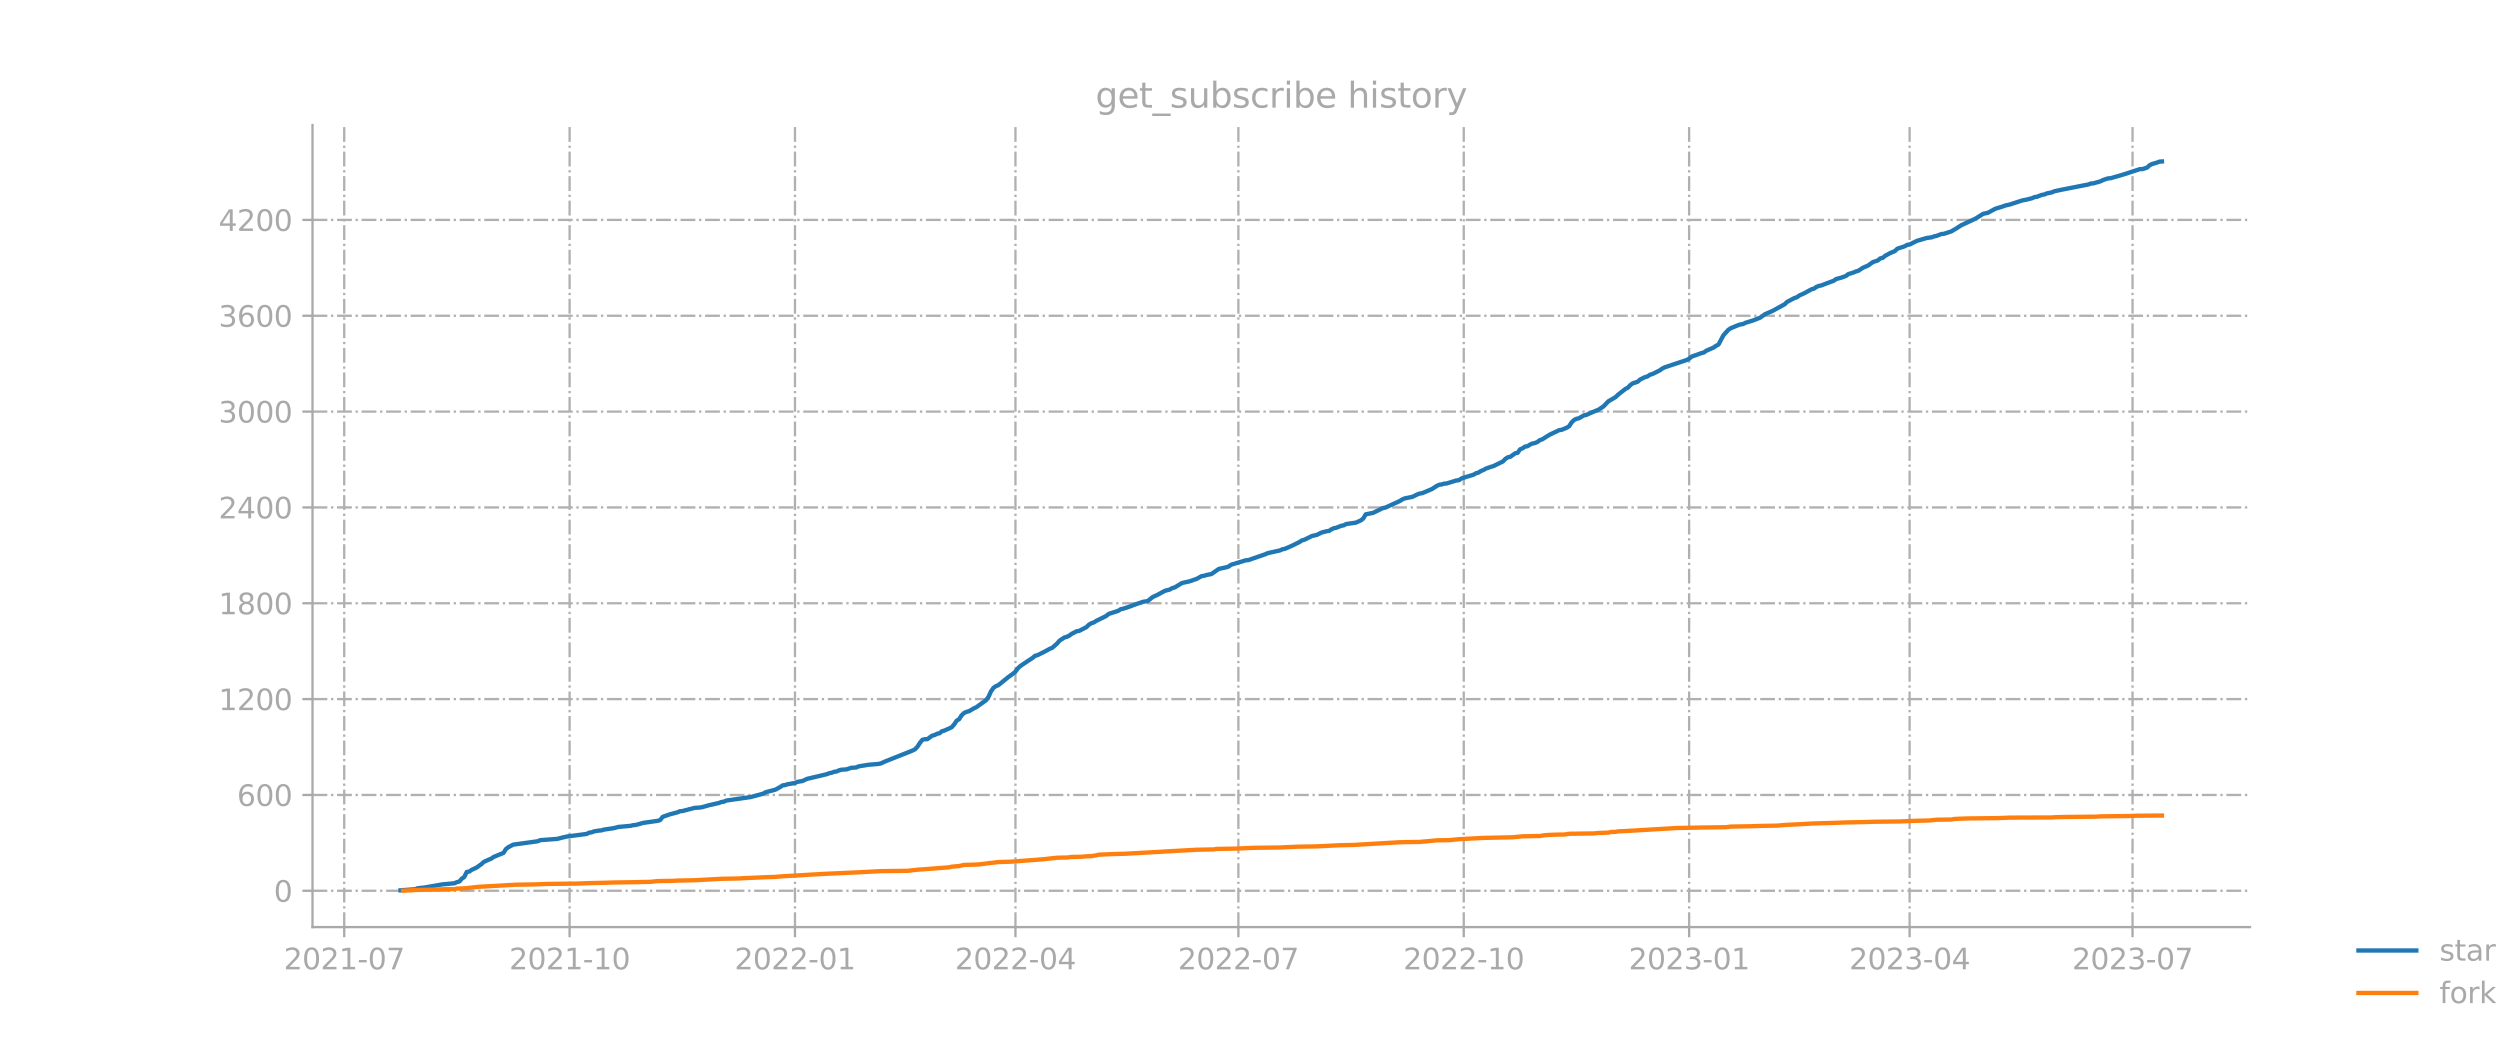 <?xml version="1.0" encoding="utf-8" standalone="no"?>
<!DOCTYPE svg PUBLIC "-//W3C//DTD SVG 1.1//EN"
  "http://www.w3.org/Graphics/SVG/1.1/DTD/svg11.dtd">
<svg xmlns:xlink="http://www.w3.org/1999/xlink" width="864pt" height="360pt" viewBox="0 0 864 360" xmlns="http://www.w3.org/2000/svg" version="1.1">
 <defs>
  <style type="text/css">*{stroke-linejoin: round; stroke-linecap: butt}</style>
 </defs>
 <g id="figure_1">
  <g id="patch_1">
   <path d="M 0 360 
L 864 360 
L 864 0 
L 0 0 
L 0 360 
z
" style="fill: none; opacity: 0"/>
  </g>
  <g id="axes_1">
   <g id="patch_2">
    <path d="M 108 320.4 
L 777.6 320.4 
L 777.6 43.2 
L 108 43.2 
L 108 320.4 
z
" style="fill: none; opacity: 0"/>
   </g>
   <g id="matplotlib.axis_1">
    <g id="xtick_1">
     <g id="line2d_1">
      <path d="M 118.964 320.4 
L 118.964 43.2 
" clip-path="url(#p62c5298dff)" style="fill: none; stroke-dasharray: 5.12,1.28,0.8,1.28; stroke-dashoffset: 0; stroke: #b0b0b0; stroke-width: 0.8"/>
     </g>
     <g id="line2d_2">
      <defs>
       <path id="m51fd065b1b" d="M 0 0 
L 0 3.5 
" style="stroke: #a9a9a9; stroke-width: 0.8"/>
      </defs>
      <g>
       <use xlink:href="#m51fd065b1b" x="118.964" y="320.4" style="fill: #a9a9a9; stroke: #a9a9a9; stroke-width: 0.8"/>
      </g>
     </g>
     <g id="text_1">
      <!-- 2021-07 -->
      <g style="fill: #a9a9a9" transform="translate(98.072 334.998) scale(0.1 -0.1)">
       <defs>
        <path id="DejaVuSans-32" d="M 1228 531 
L 3431 531 
L 3431 0 
L 469 0 
L 469 531 
Q 828 903 1448 1529 
Q 2069 2156 2228 2338 
Q 2531 2678 2651 2914 
Q 2772 3150 2772 3378 
Q 2772 3750 2511 3984 
Q 2250 4219 1831 4219 
Q 1534 4219 1204 4116 
Q 875 4013 500 3803 
L 500 4441 
Q 881 4594 1212 4672 
Q 1544 4750 1819 4750 
Q 2544 4750 2975 4387 
Q 3406 4025 3406 3419 
Q 3406 3131 3298 2873 
Q 3191 2616 2906 2266 
Q 2828 2175 2409 1742 
Q 1991 1309 1228 531 
z
" transform="scale(0.016)"/>
        <path id="DejaVuSans-30" d="M 2034 4250 
Q 1547 4250 1301 3770 
Q 1056 3291 1056 2328 
Q 1056 1369 1301 889 
Q 1547 409 2034 409 
Q 2525 409 2770 889 
Q 3016 1369 3016 2328 
Q 3016 3291 2770 3770 
Q 2525 4250 2034 4250 
z
M 2034 4750 
Q 2819 4750 3233 4129 
Q 3647 3509 3647 2328 
Q 3647 1150 3233 529 
Q 2819 -91 2034 -91 
Q 1250 -91 836 529 
Q 422 1150 422 2328 
Q 422 3509 836 4129 
Q 1250 4750 2034 4750 
z
" transform="scale(0.016)"/>
        <path id="DejaVuSans-31" d="M 794 531 
L 1825 531 
L 1825 4091 
L 703 3866 
L 703 4441 
L 1819 4666 
L 2450 4666 
L 2450 531 
L 3481 531 
L 3481 0 
L 794 0 
L 794 531 
z
" transform="scale(0.016)"/>
        <path id="DejaVuSans-2d" d="M 313 2009 
L 1997 2009 
L 1997 1497 
L 313 1497 
L 313 2009 
z
" transform="scale(0.016)"/>
        <path id="DejaVuSans-37" d="M 525 4666 
L 3525 4666 
L 3525 4397 
L 1831 0 
L 1172 0 
L 2766 4134 
L 525 4134 
L 525 4666 
z
" transform="scale(0.016)"/>
       </defs>
       <use xlink:href="#DejaVuSans-32"/>
       <use xlink:href="#DejaVuSans-30" x="63.623"/>
       <use xlink:href="#DejaVuSans-32" x="127.246"/>
       <use xlink:href="#DejaVuSans-31" x="190.869"/>
       <use xlink:href="#DejaVuSans-2d" x="254.492"/>
       <use xlink:href="#DejaVuSans-30" x="290.576"/>
       <use xlink:href="#DejaVuSans-37" x="354.199"/>
      </g>
     </g>
    </g>
    <g id="xtick_2">
     <g id="line2d_3">
      <path d="M 196.854 320.4 
L 196.854 43.2 
" clip-path="url(#p62c5298dff)" style="fill: none; stroke-dasharray: 5.12,1.28,0.8,1.28; stroke-dashoffset: 0; stroke: #b0b0b0; stroke-width: 0.8"/>
     </g>
     <g id="line2d_4">
      <g>
       <use xlink:href="#m51fd065b1b" x="196.854" y="320.4" style="fill: #a9a9a9; stroke: #a9a9a9; stroke-width: 0.8"/>
      </g>
     </g>
     <g id="text_2">
      <!-- 2021-10 -->
      <g style="fill: #a9a9a9" transform="translate(175.962 334.998) scale(0.1 -0.1)">
       <use xlink:href="#DejaVuSans-32"/>
       <use xlink:href="#DejaVuSans-30" x="63.623"/>
       <use xlink:href="#DejaVuSans-32" x="127.246"/>
       <use xlink:href="#DejaVuSans-31" x="190.869"/>
       <use xlink:href="#DejaVuSans-2d" x="254.492"/>
       <use xlink:href="#DejaVuSans-31" x="290.576"/>
       <use xlink:href="#DejaVuSans-30" x="354.199"/>
      </g>
     </g>
    </g>
    <g id="xtick_3">
     <g id="line2d_5">
      <path d="M 274.744 320.4 
L 274.744 43.2 
" clip-path="url(#p62c5298dff)" style="fill: none; stroke-dasharray: 5.12,1.28,0.8,1.28; stroke-dashoffset: 0; stroke: #b0b0b0; stroke-width: 0.8"/>
     </g>
     <g id="line2d_6">
      <g>
       <use xlink:href="#m51fd065b1b" x="274.744" y="320.4" style="fill: #a9a9a9; stroke: #a9a9a9; stroke-width: 0.8"/>
      </g>
     </g>
     <g id="text_3">
      <!-- 2022-01 -->
      <g style="fill: #a9a9a9" transform="translate(253.852 334.998) scale(0.1 -0.1)">
       <use xlink:href="#DejaVuSans-32"/>
       <use xlink:href="#DejaVuSans-30" x="63.623"/>
       <use xlink:href="#DejaVuSans-32" x="127.246"/>
       <use xlink:href="#DejaVuSans-32" x="190.869"/>
       <use xlink:href="#DejaVuSans-2d" x="254.492"/>
       <use xlink:href="#DejaVuSans-30" x="290.576"/>
       <use xlink:href="#DejaVuSans-31" x="354.199"/>
      </g>
     </g>
    </g>
    <g id="xtick_4">
     <g id="line2d_7">
      <path d="M 350.941 320.4 
L 350.941 43.2 
" clip-path="url(#p62c5298dff)" style="fill: none; stroke-dasharray: 5.12,1.28,0.8,1.28; stroke-dashoffset: 0; stroke: #b0b0b0; stroke-width: 0.8"/>
     </g>
     <g id="line2d_8">
      <g>
       <use xlink:href="#m51fd065b1b" x="350.941" y="320.4" style="fill: #a9a9a9; stroke: #a9a9a9; stroke-width: 0.8"/>
      </g>
     </g>
     <g id="text_4">
      <!-- 2022-04 -->
      <g style="fill: #a9a9a9" transform="translate(330.049 334.998) scale(0.1 -0.1)">
       <defs>
        <path id="DejaVuSans-34" d="M 2419 4116 
L 825 1625 
L 2419 1625 
L 2419 4116 
z
M 2253 4666 
L 3047 4666 
L 3047 1625 
L 3713 1625 
L 3713 1100 
L 3047 1100 
L 3047 0 
L 2419 0 
L 2419 1100 
L 313 1100 
L 313 1709 
L 2253 4666 
z
" transform="scale(0.016)"/>
       </defs>
       <use xlink:href="#DejaVuSans-32"/>
       <use xlink:href="#DejaVuSans-30" x="63.623"/>
       <use xlink:href="#DejaVuSans-32" x="127.246"/>
       <use xlink:href="#DejaVuSans-32" x="190.869"/>
       <use xlink:href="#DejaVuSans-2d" x="254.492"/>
       <use xlink:href="#DejaVuSans-30" x="290.576"/>
       <use xlink:href="#DejaVuSans-34" x="354.199"/>
      </g>
     </g>
    </g>
    <g id="xtick_5">
     <g id="line2d_9">
      <path d="M 427.984 320.4 
L 427.984 43.2 
" clip-path="url(#p62c5298dff)" style="fill: none; stroke-dasharray: 5.12,1.28,0.8,1.28; stroke-dashoffset: 0; stroke: #b0b0b0; stroke-width: 0.8"/>
     </g>
     <g id="line2d_10">
      <g>
       <use xlink:href="#m51fd065b1b" x="427.984" y="320.4" style="fill: #a9a9a9; stroke: #a9a9a9; stroke-width: 0.8"/>
      </g>
     </g>
     <g id="text_5">
      <!-- 2022-07 -->
      <g style="fill: #a9a9a9" transform="translate(407.093 334.998) scale(0.1 -0.1)">
       <use xlink:href="#DejaVuSans-32"/>
       <use xlink:href="#DejaVuSans-30" x="63.623"/>
       <use xlink:href="#DejaVuSans-32" x="127.246"/>
       <use xlink:href="#DejaVuSans-32" x="190.869"/>
       <use xlink:href="#DejaVuSans-2d" x="254.492"/>
       <use xlink:href="#DejaVuSans-30" x="290.576"/>
       <use xlink:href="#DejaVuSans-37" x="354.199"/>
      </g>
     </g>
    </g>
    <g id="xtick_6">
     <g id="line2d_11">
      <path d="M 505.874 320.4 
L 505.874 43.2 
" clip-path="url(#p62c5298dff)" style="fill: none; stroke-dasharray: 5.12,1.28,0.8,1.28; stroke-dashoffset: 0; stroke: #b0b0b0; stroke-width: 0.8"/>
     </g>
     <g id="line2d_12">
      <g>
       <use xlink:href="#m51fd065b1b" x="505.874" y="320.4" style="fill: #a9a9a9; stroke: #a9a9a9; stroke-width: 0.8"/>
      </g>
     </g>
     <g id="text_6">
      <!-- 2022-10 -->
      <g style="fill: #a9a9a9" transform="translate(484.983 334.998) scale(0.1 -0.1)">
       <use xlink:href="#DejaVuSans-32"/>
       <use xlink:href="#DejaVuSans-30" x="63.623"/>
       <use xlink:href="#DejaVuSans-32" x="127.246"/>
       <use xlink:href="#DejaVuSans-32" x="190.869"/>
       <use xlink:href="#DejaVuSans-2d" x="254.492"/>
       <use xlink:href="#DejaVuSans-31" x="290.576"/>
       <use xlink:href="#DejaVuSans-30" x="354.199"/>
      </g>
     </g>
    </g>
    <g id="xtick_7">
     <g id="line2d_13">
      <path d="M 583.764 320.4 
L 583.764 43.2 
" clip-path="url(#p62c5298dff)" style="fill: none; stroke-dasharray: 5.12,1.28,0.8,1.28; stroke-dashoffset: 0; stroke: #b0b0b0; stroke-width: 0.8"/>
     </g>
     <g id="line2d_14">
      <g>
       <use xlink:href="#m51fd065b1b" x="583.764" y="320.4" style="fill: #a9a9a9; stroke: #a9a9a9; stroke-width: 0.8"/>
      </g>
     </g>
     <g id="text_7">
      <!-- 2023-01 -->
      <g style="fill: #a9a9a9" transform="translate(562.873 334.998) scale(0.1 -0.1)">
       <defs>
        <path id="DejaVuSans-33" d="M 2597 2516 
Q 3050 2419 3304 2112 
Q 3559 1806 3559 1356 
Q 3559 666 3084 287 
Q 2609 -91 1734 -91 
Q 1441 -91 1130 -33 
Q 819 25 488 141 
L 488 750 
Q 750 597 1062 519 
Q 1375 441 1716 441 
Q 2309 441 2620 675 
Q 2931 909 2931 1356 
Q 2931 1769 2642 2001 
Q 2353 2234 1838 2234 
L 1294 2234 
L 1294 2753 
L 1863 2753 
Q 2328 2753 2575 2939 
Q 2822 3125 2822 3475 
Q 2822 3834 2567 4026 
Q 2313 4219 1838 4219 
Q 1578 4219 1281 4162 
Q 984 4106 628 3988 
L 628 4550 
Q 988 4650 1302 4700 
Q 1616 4750 1894 4750 
Q 2613 4750 3031 4423 
Q 3450 4097 3450 3541 
Q 3450 3153 3228 2886 
Q 3006 2619 2597 2516 
z
" transform="scale(0.016)"/>
       </defs>
       <use xlink:href="#DejaVuSans-32"/>
       <use xlink:href="#DejaVuSans-30" x="63.623"/>
       <use xlink:href="#DejaVuSans-32" x="127.246"/>
       <use xlink:href="#DejaVuSans-33" x="190.869"/>
       <use xlink:href="#DejaVuSans-2d" x="254.492"/>
       <use xlink:href="#DejaVuSans-30" x="290.576"/>
       <use xlink:href="#DejaVuSans-31" x="354.199"/>
      </g>
     </g>
    </g>
    <g id="xtick_8">
     <g id="line2d_15">
      <path d="M 659.961 320.4 
L 659.961 43.2 
" clip-path="url(#p62c5298dff)" style="fill: none; stroke-dasharray: 5.12,1.28,0.8,1.28; stroke-dashoffset: 0; stroke: #b0b0b0; stroke-width: 0.8"/>
     </g>
     <g id="line2d_16">
      <g>
       <use xlink:href="#m51fd065b1b" x="659.961" y="320.4" style="fill: #a9a9a9; stroke: #a9a9a9; stroke-width: 0.8"/>
      </g>
     </g>
     <g id="text_8">
      <!-- 2023-04 -->
      <g style="fill: #a9a9a9" transform="translate(639.069 334.998) scale(0.1 -0.1)">
       <use xlink:href="#DejaVuSans-32"/>
       <use xlink:href="#DejaVuSans-30" x="63.623"/>
       <use xlink:href="#DejaVuSans-32" x="127.246"/>
       <use xlink:href="#DejaVuSans-33" x="190.869"/>
       <use xlink:href="#DejaVuSans-2d" x="254.492"/>
       <use xlink:href="#DejaVuSans-30" x="290.576"/>
       <use xlink:href="#DejaVuSans-34" x="354.199"/>
      </g>
     </g>
    </g>
    <g id="xtick_9">
     <g id="line2d_17">
      <path d="M 737.004 320.4 
L 737.004 43.2 
" clip-path="url(#p62c5298dff)" style="fill: none; stroke-dasharray: 5.12,1.28,0.8,1.28; stroke-dashoffset: 0; stroke: #b0b0b0; stroke-width: 0.8"/>
     </g>
     <g id="line2d_18">
      <g>
       <use xlink:href="#m51fd065b1b" x="737.004" y="320.4" style="fill: #a9a9a9; stroke: #a9a9a9; stroke-width: 0.8"/>
      </g>
     </g>
     <g id="text_9">
      <!-- 2023-07 -->
      <g style="fill: #a9a9a9" transform="translate(716.113 334.998) scale(0.1 -0.1)">
       <use xlink:href="#DejaVuSans-32"/>
       <use xlink:href="#DejaVuSans-30" x="63.623"/>
       <use xlink:href="#DejaVuSans-32" x="127.246"/>
       <use xlink:href="#DejaVuSans-33" x="190.869"/>
       <use xlink:href="#DejaVuSans-2d" x="254.492"/>
       <use xlink:href="#DejaVuSans-30" x="290.576"/>
       <use xlink:href="#DejaVuSans-37" x="354.199"/>
      </g>
     </g>
    </g>
   </g>
   <g id="matplotlib.axis_2">
    <g id="ytick_1">
     <g id="line2d_19">
      <path d="M 108 307.855 
L 777.6 307.855 
" clip-path="url(#p62c5298dff)" style="fill: none; stroke-dasharray: 5.12,1.28,0.8,1.28; stroke-dashoffset: 0; stroke: #b0b0b0; stroke-width: 0.8"/>
     </g>
     <g id="line2d_20">
      <defs>
       <path id="m081db07218" d="M 0 0 
L -3.5 0 
" style="stroke: #a9a9a9; stroke-width: 0.8"/>
      </defs>
      <g>
       <use xlink:href="#m081db07218" x="108" y="307.855" style="fill: #a9a9a9; stroke: #a9a9a9; stroke-width: 0.8"/>
      </g>
     </g>
     <g id="text_10">
      <!-- 0 -->
      <g style="fill: #a9a9a9" transform="translate(94.638 311.654) scale(0.1 -0.1)">
       <use xlink:href="#DejaVuSans-30"/>
      </g>
     </g>
    </g>
    <g id="ytick_2">
     <g id="line2d_21">
      <path d="M 108 274.734 
L 777.6 274.734 
" clip-path="url(#p62c5298dff)" style="fill: none; stroke-dasharray: 5.12,1.28,0.8,1.28; stroke-dashoffset: 0; stroke: #b0b0b0; stroke-width: 0.8"/>
     </g>
     <g id="line2d_22">
      <g>
       <use xlink:href="#m081db07218" x="108" y="274.734" style="fill: #a9a9a9; stroke: #a9a9a9; stroke-width: 0.8"/>
      </g>
     </g>
     <g id="text_11">
      <!-- 600 -->
      <g style="fill: #a9a9a9" transform="translate(81.912 278.533) scale(0.1 -0.1)">
       <defs>
        <path id="DejaVuSans-36" d="M 2113 2584 
Q 1688 2584 1439 2293 
Q 1191 2003 1191 1497 
Q 1191 994 1439 701 
Q 1688 409 2113 409 
Q 2538 409 2786 701 
Q 3034 994 3034 1497 
Q 3034 2003 2786 2293 
Q 2538 2584 2113 2584 
z
M 3366 4563 
L 3366 3988 
Q 3128 4100 2886 4159 
Q 2644 4219 2406 4219 
Q 1781 4219 1451 3797 
Q 1122 3375 1075 2522 
Q 1259 2794 1537 2939 
Q 1816 3084 2150 3084 
Q 2853 3084 3261 2657 
Q 3669 2231 3669 1497 
Q 3669 778 3244 343 
Q 2819 -91 2113 -91 
Q 1303 -91 875 529 
Q 447 1150 447 2328 
Q 447 3434 972 4092 
Q 1497 4750 2381 4750 
Q 2619 4750 2861 4703 
Q 3103 4656 3366 4563 
z
" transform="scale(0.016)"/>
       </defs>
       <use xlink:href="#DejaVuSans-36"/>
       <use xlink:href="#DejaVuSans-30" x="63.623"/>
       <use xlink:href="#DejaVuSans-30" x="127.246"/>
      </g>
     </g>
    </g>
    <g id="ytick_3">
     <g id="line2d_23">
      <path d="M 108 241.612 
L 777.6 241.612 
" clip-path="url(#p62c5298dff)" style="fill: none; stroke-dasharray: 5.12,1.28,0.8,1.28; stroke-dashoffset: 0; stroke: #b0b0b0; stroke-width: 0.8"/>
     </g>
     <g id="line2d_24">
      <g>
       <use xlink:href="#m081db07218" x="108" y="241.612" style="fill: #a9a9a9; stroke: #a9a9a9; stroke-width: 0.8"/>
      </g>
     </g>
     <g id="text_12">
      <!-- 1200 -->
      <g style="fill: #a9a9a9" transform="translate(75.55 245.411) scale(0.1 -0.1)">
       <use xlink:href="#DejaVuSans-31"/>
       <use xlink:href="#DejaVuSans-32" x="63.623"/>
       <use xlink:href="#DejaVuSans-30" x="127.246"/>
       <use xlink:href="#DejaVuSans-30" x="190.869"/>
      </g>
     </g>
    </g>
    <g id="ytick_4">
     <g id="line2d_25">
      <path d="M 108 208.49 
L 777.6 208.49 
" clip-path="url(#p62c5298dff)" style="fill: none; stroke-dasharray: 5.12,1.28,0.8,1.28; stroke-dashoffset: 0; stroke: #b0b0b0; stroke-width: 0.8"/>
     </g>
     <g id="line2d_26">
      <g>
       <use xlink:href="#m081db07218" x="108" y="208.49" style="fill: #a9a9a9; stroke: #a9a9a9; stroke-width: 0.8"/>
      </g>
     </g>
     <g id="text_13">
      <!-- 1800 -->
      <g style="fill: #a9a9a9" transform="translate(75.55 212.29) scale(0.1 -0.1)">
       <defs>
        <path id="DejaVuSans-38" d="M 2034 2216 
Q 1584 2216 1326 1975 
Q 1069 1734 1069 1313 
Q 1069 891 1326 650 
Q 1584 409 2034 409 
Q 2484 409 2743 651 
Q 3003 894 3003 1313 
Q 3003 1734 2745 1975 
Q 2488 2216 2034 2216 
z
M 1403 2484 
Q 997 2584 770 2862 
Q 544 3141 544 3541 
Q 544 4100 942 4425 
Q 1341 4750 2034 4750 
Q 2731 4750 3128 4425 
Q 3525 4100 3525 3541 
Q 3525 3141 3298 2862 
Q 3072 2584 2669 2484 
Q 3125 2378 3379 2068 
Q 3634 1759 3634 1313 
Q 3634 634 3220 271 
Q 2806 -91 2034 -91 
Q 1263 -91 848 271 
Q 434 634 434 1313 
Q 434 1759 690 2068 
Q 947 2378 1403 2484 
z
M 1172 3481 
Q 1172 3119 1398 2916 
Q 1625 2713 2034 2713 
Q 2441 2713 2670 2916 
Q 2900 3119 2900 3481 
Q 2900 3844 2670 4047 
Q 2441 4250 2034 4250 
Q 1625 4250 1398 4047 
Q 1172 3844 1172 3481 
z
" transform="scale(0.016)"/>
       </defs>
       <use xlink:href="#DejaVuSans-31"/>
       <use xlink:href="#DejaVuSans-38" x="63.623"/>
       <use xlink:href="#DejaVuSans-30" x="127.246"/>
       <use xlink:href="#DejaVuSans-30" x="190.869"/>
      </g>
     </g>
    </g>
    <g id="ytick_5">
     <g id="line2d_27">
      <path d="M 108 175.369 
L 777.6 175.369 
" clip-path="url(#p62c5298dff)" style="fill: none; stroke-dasharray: 5.12,1.28,0.8,1.28; stroke-dashoffset: 0; stroke: #b0b0b0; stroke-width: 0.8"/>
     </g>
     <g id="line2d_28">
      <g>
       <use xlink:href="#m081db07218" x="108" y="175.369" style="fill: #a9a9a9; stroke: #a9a9a9; stroke-width: 0.8"/>
      </g>
     </g>
     <g id="text_14">
      <!-- 2400 -->
      <g style="fill: #a9a9a9" transform="translate(75.55 179.168) scale(0.1 -0.1)">
       <use xlink:href="#DejaVuSans-32"/>
       <use xlink:href="#DejaVuSans-34" x="63.623"/>
       <use xlink:href="#DejaVuSans-30" x="127.246"/>
       <use xlink:href="#DejaVuSans-30" x="190.869"/>
      </g>
     </g>
    </g>
    <g id="ytick_6">
     <g id="line2d_29">
      <path d="M 108 142.247 
L 777.6 142.247 
" clip-path="url(#p62c5298dff)" style="fill: none; stroke-dasharray: 5.12,1.28,0.8,1.28; stroke-dashoffset: 0; stroke: #b0b0b0; stroke-width: 0.8"/>
     </g>
     <g id="line2d_30">
      <g>
       <use xlink:href="#m081db07218" x="108" y="142.247" style="fill: #a9a9a9; stroke: #a9a9a9; stroke-width: 0.8"/>
      </g>
     </g>
     <g id="text_15">
      <!-- 3000 -->
      <g style="fill: #a9a9a9" transform="translate(75.55 146.047) scale(0.1 -0.1)">
       <use xlink:href="#DejaVuSans-33"/>
       <use xlink:href="#DejaVuSans-30" x="63.623"/>
       <use xlink:href="#DejaVuSans-30" x="127.246"/>
       <use xlink:href="#DejaVuSans-30" x="190.869"/>
      </g>
     </g>
    </g>
    <g id="ytick_7">
     <g id="line2d_31">
      <path d="M 108 109.126 
L 777.6 109.126 
" clip-path="url(#p62c5298dff)" style="fill: none; stroke-dasharray: 5.12,1.28,0.8,1.28; stroke-dashoffset: 0; stroke: #b0b0b0; stroke-width: 0.8"/>
     </g>
     <g id="line2d_32">
      <g>
       <use xlink:href="#m081db07218" x="108" y="109.126" style="fill: #a9a9a9; stroke: #a9a9a9; stroke-width: 0.8"/>
      </g>
     </g>
     <g id="text_16">
      <!-- 3600 -->
      <g style="fill: #a9a9a9" transform="translate(75.55 112.925) scale(0.1 -0.1)">
       <use xlink:href="#DejaVuSans-33"/>
       <use xlink:href="#DejaVuSans-36" x="63.623"/>
       <use xlink:href="#DejaVuSans-30" x="127.246"/>
       <use xlink:href="#DejaVuSans-30" x="190.869"/>
      </g>
     </g>
    </g>
    <g id="ytick_8">
     <g id="line2d_33">
      <path d="M 108 76.004 
L 777.6 76.004 
" clip-path="url(#p62c5298dff)" style="fill: none; stroke-dasharray: 5.12,1.28,0.8,1.28; stroke-dashoffset: 0; stroke: #b0b0b0; stroke-width: 0.8"/>
     </g>
     <g id="line2d_34">
      <g>
       <use xlink:href="#m081db07218" x="108" y="76.004" style="fill: #a9a9a9; stroke: #a9a9a9; stroke-width: 0.8"/>
      </g>
     </g>
     <g id="text_17">
      <!-- 4200 -->
      <g style="fill: #a9a9a9" transform="translate(75.55 79.803) scale(0.1 -0.1)">
       <use xlink:href="#DejaVuSans-34"/>
       <use xlink:href="#DejaVuSans-32" x="63.623"/>
       <use xlink:href="#DejaVuSans-30" x="127.246"/>
       <use xlink:href="#DejaVuSans-30" x="190.869"/>
      </g>
     </g>
    </g>
   </g>
   <g id="line2d_35">
    <path d="M 138.436 307.69 
L 143.516 307.303 
L 144.363 306.972 
L 146.903 306.696 
L 152.829 305.647 
L 157.062 305.261 
L 157.909 304.874 
L 158.755 304.653 
L 159.602 303.66 
L 160.449 303.108 
L 161.295 301.341 
L 162.142 301.231 
L 162.989 300.624 
L 164.682 299.851 
L 166.375 298.636 
L 167.222 297.864 
L 168.915 297.091 
L 169.762 296.759 
L 170.608 296.152 
L 173.995 294.772 
L 174.841 293.447 
L 175.688 292.785 
L 177.381 291.902 
L 185.848 290.742 
L 186.694 290.356 
L 192.621 289.914 
L 194.314 289.473 
L 196.007 289.086 
L 202.78 288.203 
L 203.627 287.761 
L 204.474 287.651 
L 205.32 287.32 
L 207.013 287.044 
L 207.86 286.989 
L 208.707 286.713 
L 212.093 286.216 
L 213.786 285.774 
L 216.326 285.553 
L 218.02 285.388 
L 218.866 285.167 
L 219.713 285.112 
L 222.253 284.394 
L 227.333 283.676 
L 228.179 283.4 
L 229.026 282.296 
L 231.566 281.413 
L 234.106 280.751 
L 234.952 280.364 
L 235.799 280.309 
L 240.032 279.205 
L 241.725 279.095 
L 242.572 278.984 
L 245.112 278.267 
L 248.498 277.494 
L 249.345 277.163 
L 250.192 277.052 
L 251.038 276.666 
L 259.505 275.451 
L 263.738 274.292 
L 264.584 273.795 
L 267.971 272.912 
L 269.664 271.973 
L 270.511 271.421 
L 271.357 271.311 
L 272.204 271.035 
L 274.744 270.593 
L 275.59 270.207 
L 277.284 269.931 
L 278.977 269.158 
L 283.21 268.165 
L 285.75 267.557 
L 286.597 267.226 
L 287.443 267.06 
L 288.29 266.729 
L 289.137 266.619 
L 289.983 266.232 
L 290.83 266.012 
L 292.523 265.901 
L 294.216 265.349 
L 295.91 265.239 
L 296.756 264.852 
L 300.143 264.3 
L 303.529 264.024 
L 304.376 263.859 
L 306.069 263.086 
L 315.382 259.387 
L 316.229 258.946 
L 317.075 258.062 
L 317.922 256.738 
L 318.769 255.689 
L 319.615 255.468 
L 320.462 255.468 
L 322.155 254.253 
L 323.002 254.033 
L 323.848 253.591 
L 324.695 253.425 
L 325.542 252.708 
L 326.388 252.487 
L 328.928 251.328 
L 329.775 250.334 
L 330.621 249.064 
L 331.468 248.568 
L 332.315 247.243 
L 333.161 246.415 
L 334.008 246.028 
L 334.855 245.807 
L 336.548 244.814 
L 337.395 244.427 
L 340.781 241.998 
L 341.628 240.839 
L 342.474 238.962 
L 343.321 237.748 
L 344.168 237.141 
L 345.014 236.809 
L 348.401 234.049 
L 350.094 232.835 
L 350.941 232.117 
L 351.787 230.958 
L 352.634 230.185 
L 355.174 228.474 
L 356.867 227.37 
L 357.714 226.652 
L 358.56 226.431 
L 361.1 225.162 
L 362.793 224.223 
L 363.64 223.892 
L 365.333 222.402 
L 366.18 221.408 
L 367.873 220.304 
L 368.72 220.083 
L 369.566 219.641 
L 370.413 219.034 
L 372.106 218.151 
L 372.953 218.041 
L 374.646 217.157 
L 375.493 216.716 
L 376.34 215.888 
L 377.186 215.391 
L 378.033 215.115 
L 378.879 214.563 
L 382.266 212.907 
L 383.113 212.189 
L 386.499 211.085 
L 387.346 210.533 
L 388.192 210.367 
L 389.886 209.815 
L 392.425 208.877 
L 394.965 207.994 
L 396.659 207.718 
L 398.352 206.338 
L 400.045 205.565 
L 402.585 204.185 
L 404.278 203.743 
L 405.125 203.246 
L 405.972 203.025 
L 408.511 201.48 
L 411.051 200.928 
L 413.591 200.044 
L 415.285 199.106 
L 416.131 198.996 
L 416.978 198.72 
L 418.671 198.388 
L 421.211 196.622 
L 423.751 196.07 
L 424.597 195.794 
L 425.444 195.187 
L 430.524 193.641 
L 431.37 193.586 
L 437.297 191.543 
L 438.144 191.157 
L 440.683 190.605 
L 442.377 190.218 
L 443.223 189.832 
L 444.07 189.666 
L 446.61 188.562 
L 449.15 187.293 
L 449.996 186.741 
L 450.843 186.52 
L 453.383 185.25 
L 455.076 184.864 
L 456.769 184.036 
L 458.463 183.594 
L 459.309 183.484 
L 460.156 182.932 
L 461.003 182.545 
L 461.849 182.38 
L 463.542 181.717 
L 464.389 181.552 
L 465.236 181.11 
L 468.622 180.613 
L 470.315 179.84 
L 471.162 179.178 
L 472.009 177.743 
L 473.702 177.411 
L 474.549 177.246 
L 477.935 175.59 
L 478.782 175.424 
L 483.862 173.106 
L 484.708 172.554 
L 485.555 172.222 
L 488.095 171.726 
L 489.788 170.897 
L 490.635 170.566 
L 491.481 170.456 
L 494.868 169.021 
L 496.561 167.917 
L 497.408 167.53 
L 498.254 167.42 
L 499.101 167.144 
L 499.948 167.088 
L 503.334 166.04 
L 504.181 165.984 
L 505.027 165.377 
L 506.721 164.825 
L 509.26 164.052 
L 510.107 163.556 
L 510.954 163.335 
L 511.8 162.783 
L 512.647 162.451 
L 513.494 161.955 
L 515.187 161.347 
L 516.034 161.127 
L 519.42 159.471 
L 520.267 158.587 
L 521.113 158.035 
L 521.96 157.87 
L 523.653 156.655 
L 524.5 156.49 
L 525.346 155.275 
L 526.193 154.944 
L 527.04 154.337 
L 527.886 154.226 
L 528.733 153.674 
L 529.58 153.288 
L 530.426 153.122 
L 531.273 152.791 
L 532.12 152.129 
L 532.966 151.853 
L 535.506 150.252 
L 538.893 148.651 
L 539.739 148.54 
L 541.432 147.823 
L 542.279 147.326 
L 543.126 146.001 
L 543.972 145.173 
L 544.819 144.731 
L 545.666 144.566 
L 547.359 143.572 
L 548.205 143.407 
L 549.899 142.634 
L 552.439 141.585 
L 554.132 140.481 
L 555.825 138.714 
L 557.518 137.721 
L 558.365 137.224 
L 559.212 136.396 
L 561.752 134.409 
L 562.598 133.967 
L 563.445 133.084 
L 564.291 132.476 
L 565.985 131.924 
L 566.831 131.152 
L 568.525 130.324 
L 569.371 130.103 
L 570.218 129.496 
L 571.065 129.275 
L 573.604 128.005 
L 574.451 127.398 
L 575.298 126.956 
L 582.917 124.417 
L 583.764 123.975 
L 584.611 123.258 
L 587.997 122.043 
L 588.844 121.822 
L 589.69 121.215 
L 592.23 120.111 
L 593.077 119.504 
L 593.924 119.062 
L 595.617 115.86 
L 597.31 113.984 
L 598.157 113.432 
L 600.697 112.383 
L 601.543 112.107 
L 602.39 111.996 
L 603.236 111.555 
L 605.776 110.782 
L 608.316 109.788 
L 610.01 108.574 
L 612.549 107.47 
L 616.783 105.151 
L 617.629 104.323 
L 619.322 103.44 
L 620.169 102.998 
L 621.016 102.722 
L 621.862 102.115 
L 623.556 101.342 
L 626.095 99.962 
L 626.942 99.741 
L 627.789 99.134 
L 628.635 98.803 
L 629.482 98.637 
L 631.175 97.975 
L 633.715 97.036 
L 634.562 96.429 
L 636.255 95.988 
L 637.948 95.38 
L 638.795 94.718 
L 640.488 94.221 
L 641.335 93.835 
L 642.181 93.614 
L 643.875 92.51 
L 645.568 91.792 
L 647.261 90.578 
L 648.955 90.026 
L 649.801 89.308 
L 650.648 89.142 
L 651.494 88.425 
L 653.188 87.486 
L 654.881 86.769 
L 655.728 85.941 
L 657.421 85.389 
L 658.267 85.113 
L 659.114 84.616 
L 659.961 84.505 
L 662.501 83.236 
L 665.887 82.242 
L 667.58 82.021 
L 668.427 81.69 
L 669.274 81.524 
L 670.967 80.862 
L 671.814 80.807 
L 674.353 79.979 
L 676.047 78.985 
L 677.74 77.881 
L 682.82 75.507 
L 685.36 73.906 
L 687.053 73.52 
L 689.593 72.14 
L 692.133 71.367 
L 692.979 71.036 
L 694.673 70.65 
L 698.906 69.269 
L 700.599 68.938 
L 702.292 68.497 
L 703.139 68.11 
L 703.985 68 
L 705.679 67.337 
L 706.525 67.227 
L 707.372 66.841 
L 709.065 66.509 
L 709.912 66.123 
L 712.452 65.571 
L 714.145 65.24 
L 721.765 63.749 
L 722.611 63.418 
L 723.458 63.363 
L 725.998 62.645 
L 726.845 62.204 
L 728.538 61.651 
L 729.384 61.596 
L 733.618 60.382 
L 739.544 58.45 
L 740.391 58.45 
L 742.084 57.898 
L 742.93 57.07 
L 743.777 56.683 
L 745.47 56.186 
L 746.317 55.855 
L 747.164 55.8 
L 747.164 55.8 
" clip-path="url(#p62c5298dff)" style="fill: none; stroke: #1f77b4; stroke-width: 1.5; stroke-linecap: square"/>
   </g>
   <g id="line2d_36">
    <path d="M 139.283 307.8 
L 141.823 307.69 
L 143.516 307.579 
L 149.443 307.469 
L 153.676 307.303 
L 157.062 307.303 
L 157.909 307.082 
L 160.449 307.027 
L 165.529 306.475 
L 178.228 305.758 
L 185.001 305.647 
L 189.234 305.481 
L 199.394 305.371 
L 203.627 305.205 
L 208.707 305.095 
L 212.093 304.985 
L 219.713 304.874 
L 222.253 304.819 
L 224.793 304.764 
L 227.333 304.488 
L 232.412 304.433 
L 234.106 304.322 
L 240.032 304.212 
L 249.345 303.715 
L 255.271 303.605 
L 256.965 303.494 
L 259.505 303.384 
L 264.584 303.163 
L 267.971 303.053 
L 270.511 302.832 
L 284.903 302.004 
L 287.443 301.893 
L 293.37 301.617 
L 295.91 301.507 
L 304.376 301.065 
L 313.689 300.955 
L 317.075 300.568 
L 318.769 300.458 
L 328.082 299.74 
L 328.928 299.52 
L 331.468 299.299 
L 333.161 298.912 
L 335.701 298.857 
L 338.241 298.747 
L 345.014 297.919 
L 349.247 297.808 
L 360.254 296.98 
L 365.333 296.428 
L 367.873 296.373 
L 368.72 296.373 
L 370.413 296.152 
L 373.8 296.097 
L 375.493 295.931 
L 377.186 295.876 
L 378.879 295.6 
L 379.726 295.379 
L 384.806 295.159 
L 389.039 295.048 
L 400.892 294.386 
L 402.585 294.275 
L 413.591 293.668 
L 419.518 293.558 
L 420.364 293.392 
L 427.137 293.282 
L 433.064 293.006 
L 442.377 292.895 
L 448.303 292.619 
L 455.076 292.509 
L 462.696 292.122 
L 467.776 292.012 
L 483.862 291.074 
L 490.635 290.963 
L 494.868 290.577 
L 496.561 290.411 
L 500.794 290.356 
L 504.181 290.025 
L 512.647 289.583 
L 517.727 289.473 
L 520.267 289.418 
L 522.807 289.362 
L 526.193 289.031 
L 532.12 288.921 
L 533.813 288.645 
L 535.506 288.534 
L 538.893 288.424 
L 540.586 288.424 
L 542.279 288.148 
L 550.745 288.037 
L 552.439 287.872 
L 555.825 287.761 
L 556.672 287.541 
L 558.365 287.485 
L 559.212 287.32 
L 561.752 287.209 
L 579.531 286.161 
L 585.457 286.05 
L 587.997 285.995 
L 596.463 285.885 
L 598.157 285.664 
L 604.93 285.553 
L 608.316 285.443 
L 614.243 285.333 
L 616.783 285.112 
L 624.402 284.725 
L 626.095 284.615 
L 629.482 284.504 
L 633.715 284.394 
L 637.948 284.228 
L 643.875 284.118 
L 647.261 284.008 
L 656.574 283.897 
L 661.654 283.676 
L 666.734 283.566 
L 669.274 283.29 
L 674.353 283.235 
L 675.2 283.069 
L 676.893 282.959 
L 680.28 282.848 
L 690.439 282.738 
L 694.673 282.572 
L 709.065 282.517 
L 710.759 282.407 
L 713.298 282.352 
L 724.305 282.241 
L 725.998 282.131 
L 735.311 282.02 
L 738.697 281.91 
L 747.164 281.855 
L 747.164 281.855 
" clip-path="url(#p62c5298dff)" style="fill: none; stroke: #ff7f0e; stroke-width: 1.5; stroke-linecap: square"/>
   </g>
   <g id="patch_3">
    <path d="M 108 320.4 
L 108 43.2 
" style="fill: none; stroke: #a9a9a9; stroke-width: 0.8; stroke-linejoin: miter; stroke-linecap: square"/>
   </g>
   <g id="patch_4">
    <path d="M 777.6 320.4 
L 777.6 43.2 
" style="fill: none"/>
   </g>
   <g id="patch_5">
    <path d="M 108 320.4 
L 777.6 320.4 
" style="fill: none; stroke: #a9a9a9; stroke-width: 0.8; stroke-linejoin: miter; stroke-linecap: square"/>
   </g>
   <g id="patch_6">
    <path d="M 108 43.2 
L 777.6 43.2 
" style="fill: none"/>
   </g>
   <g id="text_18">
    <!-- get_subscribe history -->
    <g style="fill: #a9a9a9" transform="translate(378.608 37.2) scale(0.12 -0.12)">
     <defs>
      <path id="DejaVuSans-67" d="M 2906 1791 
Q 2906 2416 2648 2759 
Q 2391 3103 1925 3103 
Q 1463 3103 1205 2759 
Q 947 2416 947 1791 
Q 947 1169 1205 825 
Q 1463 481 1925 481 
Q 2391 481 2648 825 
Q 2906 1169 2906 1791 
z
M 3481 434 
Q 3481 -459 3084 -895 
Q 2688 -1331 1869 -1331 
Q 1566 -1331 1297 -1286 
Q 1028 -1241 775 -1147 
L 775 -588 
Q 1028 -725 1275 -790 
Q 1522 -856 1778 -856 
Q 2344 -856 2625 -561 
Q 2906 -266 2906 331 
L 2906 616 
Q 2728 306 2450 153 
Q 2172 0 1784 0 
Q 1141 0 747 490 
Q 353 981 353 1791 
Q 353 2603 747 3093 
Q 1141 3584 1784 3584 
Q 2172 3584 2450 3431 
Q 2728 3278 2906 2969 
L 2906 3500 
L 3481 3500 
L 3481 434 
z
" transform="scale(0.016)"/>
      <path id="DejaVuSans-65" d="M 3597 1894 
L 3597 1613 
L 953 1613 
Q 991 1019 1311 708 
Q 1631 397 2203 397 
Q 2534 397 2845 478 
Q 3156 559 3463 722 
L 3463 178 
Q 3153 47 2828 -22 
Q 2503 -91 2169 -91 
Q 1331 -91 842 396 
Q 353 884 353 1716 
Q 353 2575 817 3079 
Q 1281 3584 2069 3584 
Q 2775 3584 3186 3129 
Q 3597 2675 3597 1894 
z
M 3022 2063 
Q 3016 2534 2758 2815 
Q 2500 3097 2075 3097 
Q 1594 3097 1305 2825 
Q 1016 2553 972 2059 
L 3022 2063 
z
" transform="scale(0.016)"/>
      <path id="DejaVuSans-74" d="M 1172 4494 
L 1172 3500 
L 2356 3500 
L 2356 3053 
L 1172 3053 
L 1172 1153 
Q 1172 725 1289 603 
Q 1406 481 1766 481 
L 2356 481 
L 2356 0 
L 1766 0 
Q 1100 0 847 248 
Q 594 497 594 1153 
L 594 3053 
L 172 3053 
L 172 3500 
L 594 3500 
L 594 4494 
L 1172 4494 
z
" transform="scale(0.016)"/>
      <path id="DejaVuSans-5f" d="M 3263 -1063 
L 3263 -1509 
L -63 -1509 
L -63 -1063 
L 3263 -1063 
z
" transform="scale(0.016)"/>
      <path id="DejaVuSans-73" d="M 2834 3397 
L 2834 2853 
Q 2591 2978 2328 3040 
Q 2066 3103 1784 3103 
Q 1356 3103 1142 2972 
Q 928 2841 928 2578 
Q 928 2378 1081 2264 
Q 1234 2150 1697 2047 
L 1894 2003 
Q 2506 1872 2764 1633 
Q 3022 1394 3022 966 
Q 3022 478 2636 193 
Q 2250 -91 1575 -91 
Q 1294 -91 989 -36 
Q 684 19 347 128 
L 347 722 
Q 666 556 975 473 
Q 1284 391 1588 391 
Q 1994 391 2212 530 
Q 2431 669 2431 922 
Q 2431 1156 2273 1281 
Q 2116 1406 1581 1522 
L 1381 1569 
Q 847 1681 609 1914 
Q 372 2147 372 2553 
Q 372 3047 722 3315 
Q 1072 3584 1716 3584 
Q 2034 3584 2315 3537 
Q 2597 3491 2834 3397 
z
" transform="scale(0.016)"/>
      <path id="DejaVuSans-75" d="M 544 1381 
L 544 3500 
L 1119 3500 
L 1119 1403 
Q 1119 906 1312 657 
Q 1506 409 1894 409 
Q 2359 409 2629 706 
Q 2900 1003 2900 1516 
L 2900 3500 
L 3475 3500 
L 3475 0 
L 2900 0 
L 2900 538 
Q 2691 219 2414 64 
Q 2138 -91 1772 -91 
Q 1169 -91 856 284 
Q 544 659 544 1381 
z
M 1991 3584 
L 1991 3584 
z
" transform="scale(0.016)"/>
      <path id="DejaVuSans-62" d="M 3116 1747 
Q 3116 2381 2855 2742 
Q 2594 3103 2138 3103 
Q 1681 3103 1420 2742 
Q 1159 2381 1159 1747 
Q 1159 1113 1420 752 
Q 1681 391 2138 391 
Q 2594 391 2855 752 
Q 3116 1113 3116 1747 
z
M 1159 2969 
Q 1341 3281 1617 3432 
Q 1894 3584 2278 3584 
Q 2916 3584 3314 3078 
Q 3713 2572 3713 1747 
Q 3713 922 3314 415 
Q 2916 -91 2278 -91 
Q 1894 -91 1617 61 
Q 1341 213 1159 525 
L 1159 0 
L 581 0 
L 581 4863 
L 1159 4863 
L 1159 2969 
z
" transform="scale(0.016)"/>
      <path id="DejaVuSans-63" d="M 3122 3366 
L 3122 2828 
Q 2878 2963 2633 3030 
Q 2388 3097 2138 3097 
Q 1578 3097 1268 2742 
Q 959 2388 959 1747 
Q 959 1106 1268 751 
Q 1578 397 2138 397 
Q 2388 397 2633 464 
Q 2878 531 3122 666 
L 3122 134 
Q 2881 22 2623 -34 
Q 2366 -91 2075 -91 
Q 1284 -91 818 406 
Q 353 903 353 1747 
Q 353 2603 823 3093 
Q 1294 3584 2113 3584 
Q 2378 3584 2631 3529 
Q 2884 3475 3122 3366 
z
" transform="scale(0.016)"/>
      <path id="DejaVuSans-72" d="M 2631 2963 
Q 2534 3019 2420 3045 
Q 2306 3072 2169 3072 
Q 1681 3072 1420 2755 
Q 1159 2438 1159 1844 
L 1159 0 
L 581 0 
L 581 3500 
L 1159 3500 
L 1159 2956 
Q 1341 3275 1631 3429 
Q 1922 3584 2338 3584 
Q 2397 3584 2469 3576 
Q 2541 3569 2628 3553 
L 2631 2963 
z
" transform="scale(0.016)"/>
      <path id="DejaVuSans-69" d="M 603 3500 
L 1178 3500 
L 1178 0 
L 603 0 
L 603 3500 
z
M 603 4863 
L 1178 4863 
L 1178 4134 
L 603 4134 
L 603 4863 
z
" transform="scale(0.016)"/>
      <path id="DejaVuSans-20" transform="scale(0.016)"/>
      <path id="DejaVuSans-68" d="M 3513 2113 
L 3513 0 
L 2938 0 
L 2938 2094 
Q 2938 2591 2744 2837 
Q 2550 3084 2163 3084 
Q 1697 3084 1428 2787 
Q 1159 2491 1159 1978 
L 1159 0 
L 581 0 
L 581 4863 
L 1159 4863 
L 1159 2956 
Q 1366 3272 1645 3428 
Q 1925 3584 2291 3584 
Q 2894 3584 3203 3211 
Q 3513 2838 3513 2113 
z
" transform="scale(0.016)"/>
      <path id="DejaVuSans-6f" d="M 1959 3097 
Q 1497 3097 1228 2736 
Q 959 2375 959 1747 
Q 959 1119 1226 758 
Q 1494 397 1959 397 
Q 2419 397 2687 759 
Q 2956 1122 2956 1747 
Q 2956 2369 2687 2733 
Q 2419 3097 1959 3097 
z
M 1959 3584 
Q 2709 3584 3137 3096 
Q 3566 2609 3566 1747 
Q 3566 888 3137 398 
Q 2709 -91 1959 -91 
Q 1206 -91 779 398 
Q 353 888 353 1747 
Q 353 2609 779 3096 
Q 1206 3584 1959 3584 
z
" transform="scale(0.016)"/>
      <path id="DejaVuSans-79" d="M 2059 -325 
Q 1816 -950 1584 -1140 
Q 1353 -1331 966 -1331 
L 506 -1331 
L 506 -850 
L 844 -850 
Q 1081 -850 1212 -737 
Q 1344 -625 1503 -206 
L 1606 56 
L 191 3500 
L 800 3500 
L 1894 763 
L 2988 3500 
L 3597 3500 
L 2059 -325 
z
" transform="scale(0.016)"/>
     </defs>
     <use xlink:href="#DejaVuSans-67"/>
     <use xlink:href="#DejaVuSans-65" x="63.477"/>
     <use xlink:href="#DejaVuSans-74" x="125"/>
     <use xlink:href="#DejaVuSans-5f" x="164.209"/>
     <use xlink:href="#DejaVuSans-73" x="214.209"/>
     <use xlink:href="#DejaVuSans-75" x="266.309"/>
     <use xlink:href="#DejaVuSans-62" x="329.688"/>
     <use xlink:href="#DejaVuSans-73" x="393.164"/>
     <use xlink:href="#DejaVuSans-63" x="445.264"/>
     <use xlink:href="#DejaVuSans-72" x="500.244"/>
     <use xlink:href="#DejaVuSans-69" x="541.357"/>
     <use xlink:href="#DejaVuSans-62" x="569.141"/>
     <use xlink:href="#DejaVuSans-65" x="632.617"/>
     <use xlink:href="#DejaVuSans-20" x="694.141"/>
     <use xlink:href="#DejaVuSans-68" x="725.928"/>
     <use xlink:href="#DejaVuSans-69" x="789.307"/>
     <use xlink:href="#DejaVuSans-73" x="817.09"/>
     <use xlink:href="#DejaVuSans-74" x="869.189"/>
     <use xlink:href="#DejaVuSans-6f" x="908.398"/>
     <use xlink:href="#DejaVuSans-72" x="969.58"/>
     <use xlink:href="#DejaVuSans-79" x="1010.693"/>
    </g>
   </g>
   <g id="legend_1">
    <g id="line2d_37">
     <path d="M 815.08 328.498 
L 825.08 328.498 
L 835.08 328.498 
" style="fill: none; stroke: #1f77b4; stroke-width: 1.5; stroke-linecap: square"/>
    </g>
    <g id="text_19">
     <!-- star -->
     <g style="fill: #a9a9a9" transform="translate(843.08 331.998) scale(0.1 -0.1)">
      <defs>
       <path id="DejaVuSans-61" d="M 2194 1759 
Q 1497 1759 1228 1600 
Q 959 1441 959 1056 
Q 959 750 1161 570 
Q 1363 391 1709 391 
Q 2188 391 2477 730 
Q 2766 1069 2766 1631 
L 2766 1759 
L 2194 1759 
z
M 3341 1997 
L 3341 0 
L 2766 0 
L 2766 531 
Q 2569 213 2275 61 
Q 1981 -91 1556 -91 
Q 1019 -91 701 211 
Q 384 513 384 1019 
Q 384 1609 779 1909 
Q 1175 2209 1959 2209 
L 2766 2209 
L 2766 2266 
Q 2766 2663 2505 2880 
Q 2244 3097 1772 3097 
Q 1472 3097 1187 3025 
Q 903 2953 641 2809 
L 641 3341 
Q 956 3463 1253 3523 
Q 1550 3584 1831 3584 
Q 2591 3584 2966 3190 
Q 3341 2797 3341 1997 
z
" transform="scale(0.016)"/>
      </defs>
      <use xlink:href="#DejaVuSans-73"/>
      <use xlink:href="#DejaVuSans-74" x="52.1"/>
      <use xlink:href="#DejaVuSans-61" x="91.309"/>
      <use xlink:href="#DejaVuSans-72" x="152.588"/>
     </g>
    </g>
    <g id="line2d_38">
     <path d="M 815.08 343.177 
L 825.08 343.177 
L 835.08 343.177 
" style="fill: none; stroke: #ff7f0e; stroke-width: 1.5; stroke-linecap: square"/>
    </g>
    <g id="text_20">
     <!-- fork -->
     <g style="fill: #a9a9a9" transform="translate(843.08 346.677) scale(0.1 -0.1)">
      <defs>
       <path id="DejaVuSans-66" d="M 2375 4863 
L 2375 4384 
L 1825 4384 
Q 1516 4384 1395 4259 
Q 1275 4134 1275 3809 
L 1275 3500 
L 2222 3500 
L 2222 3053 
L 1275 3053 
L 1275 0 
L 697 0 
L 697 3053 
L 147 3053 
L 147 3500 
L 697 3500 
L 697 3744 
Q 697 4328 969 4595 
Q 1241 4863 1831 4863 
L 2375 4863 
z
" transform="scale(0.016)"/>
       <path id="DejaVuSans-6b" d="M 581 4863 
L 1159 4863 
L 1159 1991 
L 2875 3500 
L 3609 3500 
L 1753 1863 
L 3688 0 
L 2938 0 
L 1159 1709 
L 1159 0 
L 581 0 
L 581 4863 
z
" transform="scale(0.016)"/>
      </defs>
      <use xlink:href="#DejaVuSans-66"/>
      <use xlink:href="#DejaVuSans-6f" x="35.205"/>
      <use xlink:href="#DejaVuSans-72" x="96.387"/>
      <use xlink:href="#DejaVuSans-6b" x="137.5"/>
     </g>
    </g>
   </g>
  </g>
 </g>
 <defs>
  <clipPath id="p62c5298dff">
   <rect x="108" y="43.2" width="669.6" height="277.2"/>
  </clipPath>
 </defs>
</svg>
